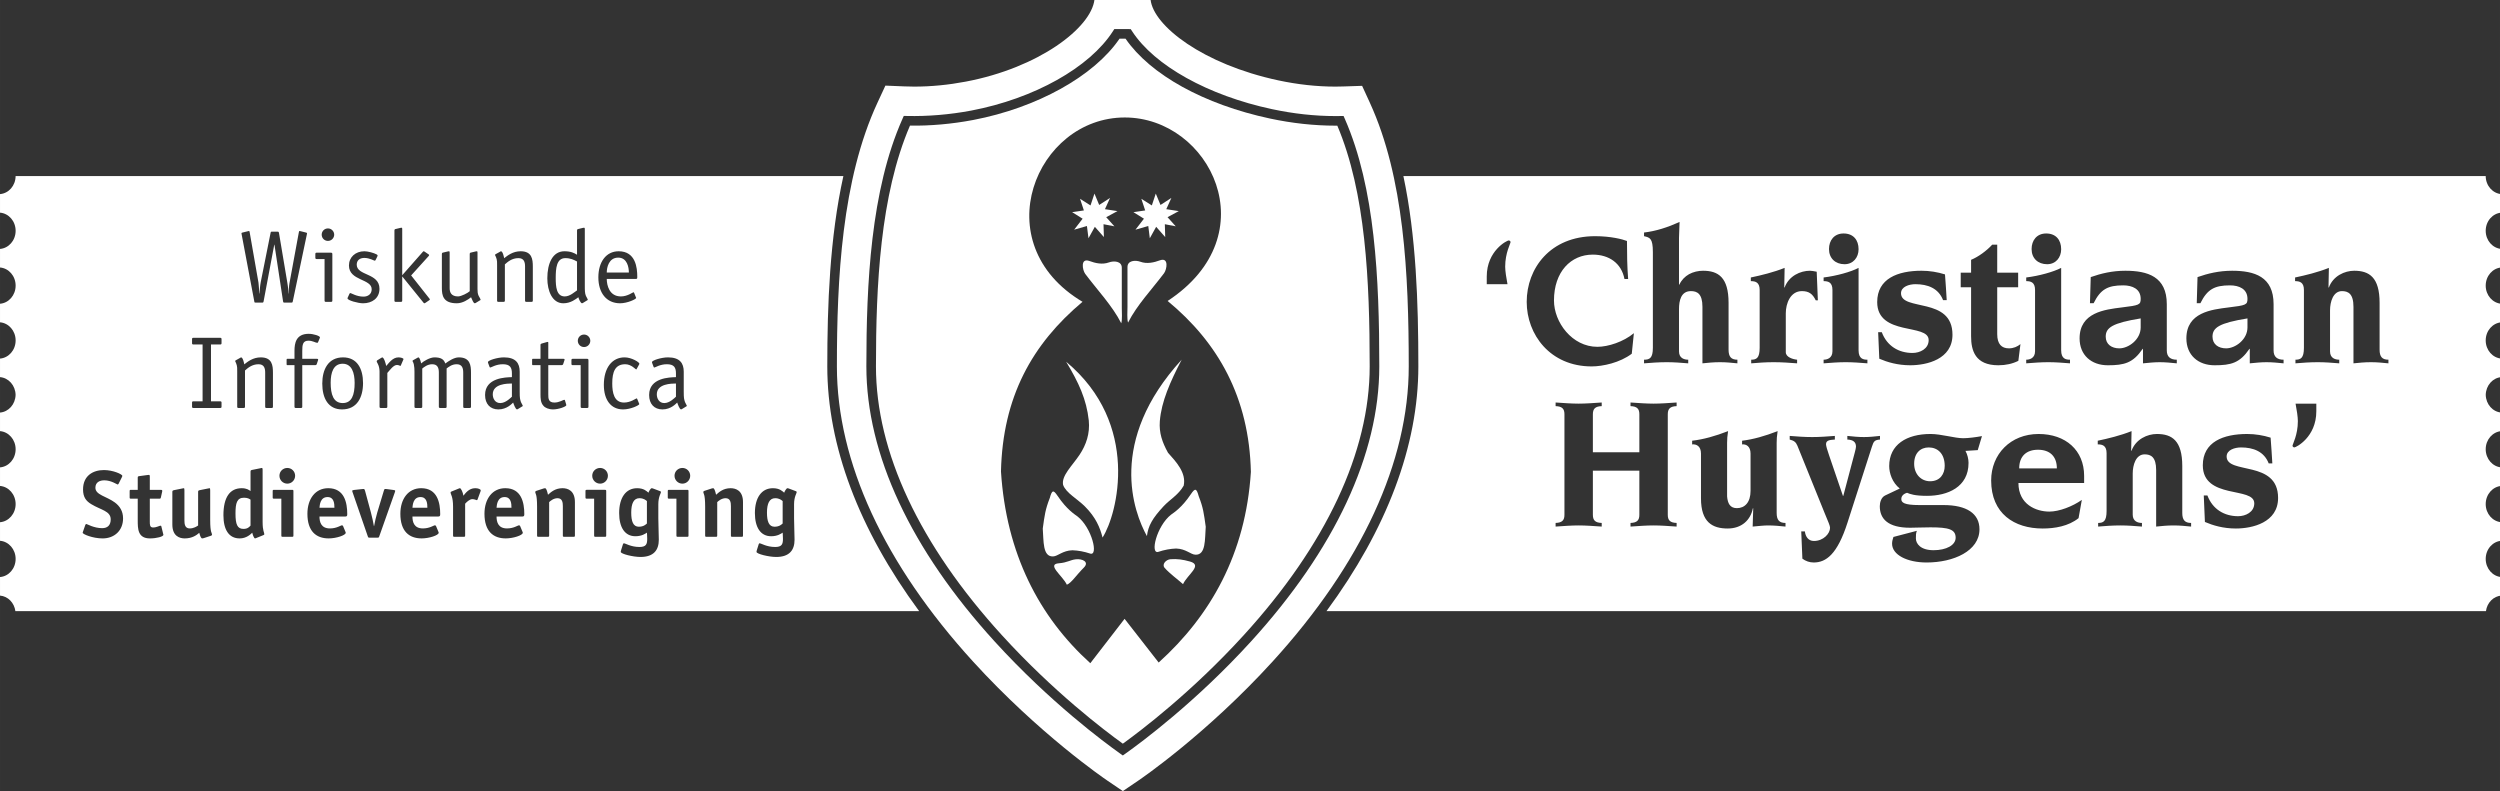 <?xml version="1.0" encoding="UTF-8" standalone="no"?>
<!-- Created with Inkscape (http://www.inkscape.org/) -->

<svg
   xmlns:dc="http://purl.org/dc/elements/1.1/"
   xmlns:cc="http://creativecommons.org/ns#"
   xmlns:rdf="http://www.w3.org/1999/02/22-rdf-syntax-ns#"
   xmlns:svg="http://www.w3.org/2000/svg"
   xmlns="http://www.w3.org/2000/svg"
   xmlns:sodipodi="http://sodipodi.sourceforge.net/DTD/sodipodi-0.dtd"
   xmlns:inkscape="http://www.inkscape.org/namespaces/inkscape"
   width="347.352"
   height="109.915"
   viewBox="0 0 91.904 29.082"
   id="svg2"
   version="1.1"
   inkscape:version="0.91+devel+osxmenu r12911"
   sodipodi:docname="ch_logo_white.svg">
  <rect x="0" y="0" width="91.904" height="29.082" fill="#333333" stroke="none"/>
  <defs
     id="defs4" />
  <sodipodi:namedview
     id="base"
     pagecolor="#ffffff"
     bordercolor="#666666"
     borderopacity="1.0"
     inkscape:pageopacity="0.0"
     inkscape:pageshadow="2"
     inkscape:zoom="4.1082246"
     inkscape:cx="173.676"
     inkscape:cy="54.957531"
     inkscape:document-units="px"
     inkscape:current-layer="g4149"
     showgrid="false"
     fit-margin-top="0"
     fit-margin-left="0"
     fit-margin-right="0"
     fit-margin-bottom="0"
     units="px" />
  <g
     inkscape:label="Laag 1"
     inkscape:groupmode="layer"
     id="layer1"
     transform="translate(141.958,22.19)">
    <g
       transform="matrix(0.353,0,0,-0.353,-141.958,6.892)"
       inkscape:label="ink_ext_XXXXXX"
       id="g4149">
      <g
         transform="scale(0.1)"
         id="g4151"
         style="fill:#ffffff">
        <path
           inkscape:connector-curvature="0"
           id="path4153"
           style="fill:#ffffff;fill-opacity:1;fill-rule:nonzero;stroke:none"
           d="m 1167.66,487.207 c -9.24,18.242 -24.89,34.59 -37.5,51.426 -3.01,4.101 -5.12,16.855 4.29,13.437 6.23,-2.304 13.54,-4.004 20.35,-1.504 5.22,1.914 13.44,1.407 13.44,-5.507 l 0,-41.7 c 0,-4.238 0.61,-12.754 -0.58,-16.152" />
        <path
           inkscape:connector-curvature="0"
           id="path4155"
           style="fill:#ffffff;fill-opacity:1;fill-rule:nonzero;stroke:none"
           d="m 1160.53,588.164 -11.33,2.188 0.41,-13.418 -9.43,10.722 -6.63,-11.933 -1.62,12.754 -13.3,-3.829 8.81,11.438 -10.92,6.805 12.23,1.804 -4,12.129 10.91,-6.922 4.11,12.344 4.92,-11.836 11.33,7.324 -5.32,-11.726 13.03,-2.004 -11.72,-6.328 8.52,-9.512" />
        <path
           inkscape:connector-curvature="0"
           id="path4157"
           style="fill:#ffffff;fill-opacity:1;fill-rule:nonzero;stroke:none"
           d="m 1224.39,588.164 -11.32,2.188 0.39,-13.418 -9.42,10.722 -6.62,-11.933 -1.6,12.754 -13.34,-3.829 8.83,11.438 -10.94,6.805 12.23,1.804 -4.01,12.129 10.94,-6.922 4.1,12.344 4.92,-11.836 11.33,7.324 -5.31,-11.726 13.03,-2.004 -11.72,-6.328 8.51,-9.512" />
        <path
           inkscape:connector-curvature="0"
           id="path4159"
           style="fill:#ffffff;fill-opacity:1;fill-rule:nonzero;stroke:none"
           d="m 1212.27,539.336 c -12.66,-16.836 -28.29,-33.184 -37.5,-51.426 -1.22,3.399 -0.61,11.934 -0.61,16.133 l 0,41.699 c 0,6.934 8.22,7.422 13.44,5.528 6.81,-2.52 14.14,-0.801 20.35,1.484 9.43,3.418 7.32,-9.297 4.32,-13.418" />
        <path
           inkscape:connector-curvature="0"
           id="path4161"
           style="fill:#ffffff;fill-opacity:1;fill-rule:nonzero;stroke:none"
           d="m 1232.71,318.086 c -5.31,-9.531 -14.84,-14.746 -21.05,-21.563 -11.54,-12.441 -15.94,-20.253 -17.25,-30.976 -13.82,25.058 -41.5,98.75 36.2,183.769 -11.94,-23.066 -21.16,-43.613 -22.76,-64.082 -0.9,-12.109 2.42,-21.836 8.52,-32.871 8.43,-9.414 19.24,-20.859 16.34,-34.277" />
        <path
           inkscape:connector-curvature="0"
           id="path4163"
           style="fill:#ffffff;fill-opacity:1;fill-rule:nonzero;stroke:none"
           d="m 1148.2,264.043 c -2.61,10.332 -7.03,21.055 -18.36,32.383 -7.52,7.617 -19.74,14.023 -22.73,22.461 -1.91,9.629 9.51,19.843 17.23,31.484 6.71,10.117 10.91,21.934 9.51,35.684 -2.4,21.953 -10.43,39.297 -23.56,61.054 77.8,-64.765 53.44,-158.808 37.91,-183.066" />
        <path
           inkscape:connector-curvature="0"
           id="path4165"
           style="fill:#ffffff;fill-opacity:1;fill-rule:nonzero;stroke:none"
           d="m 1255.66,275.273 c -0.99,-12.929 0.32,-29.668 -10.82,-29.082 -4.9,0.196 -9.82,6.114 -20.04,6.426 -5.91,-0.215 -12.44,-1.406 -18.35,-3.418 -9.13,-3.203 -2.02,26.875 13.14,38.711 2.7,1.992 11.11,7.11 20.62,21.348 4.34,6.406 5.83,6.308 8.15,-2.207 4.71,-12.031 5.39,-18.047 7.3,-31.778" />
        <path
           inkscape:connector-curvature="0"
           id="path4167"
           style="fill:#ffffff;fill-opacity:1;fill-rule:nonzero;stroke:none"
           d="m 1135.16,247.402 c -5.9,1.993 -12.43,3.223 -18.34,3.399 -10.22,-0.293 -15.14,-6.211 -20.06,-6.406 -11.12,-0.606 -9.81,16.132 -10.82,29.062 1.91,13.75 2.61,19.766 7.32,31.797 2.31,8.516 3.81,8.613 8.11,2.187 9.53,-14.218 17.95,-19.336 20.66,-21.347 15.14,-11.817 22.27,-41.895 13.13,-38.692" />
        <path
           inkscape:connector-curvature="0"
           id="path4169"
           style="fill:#ffffff;fill-opacity:1;fill-rule:nonzero;stroke:none"
           d="m 1232.01,215.527 c -6.11,5.391 -14.04,11.114 -19.14,16.934 -3.22,3.613 1.41,8.73 6.19,9.023 6.74,0.489 12.64,-0.293 20.16,-2.402 13.65,-3.809 -2.5,-13.437 -7.21,-23.555" />
        <path
           inkscape:connector-curvature="0"
           id="path4171"
           style="fill:#ffffff;fill-opacity:1;fill-rule:nonzero;stroke:none"
           d="m 1128.75,232.773 c -8.12,-8.125 -12.93,-15.957 -17.73,-17.851 -4.32,9.316 -21.68,21.348 -8.15,22.344 8.34,0.605 11.76,3.515 17.46,4.121 6.82,0.801 14.34,-2.715 8.42,-8.614" />
        <path
           inkscape:connector-curvature="0"
           id="path4173"
           style="fill:#ffffff;fill-opacity:1;fill-rule:nonzero;stroke:none"
           d="m 1206.64,133.887 -35.49,45.508 -35.69,-46.211 c -53.53,48.418 -87.61,114.296 -93.04,199.707 1.8,77.5 32.29,132.539 84.92,176.66 -102.36,61.035 -48.41,191.961 44.02,191.961 88.62,0 149.96,-122 44.62,-191.082 52.71,-43.496 84.9,-100.528 86.7,-178.047 -5.41,-85.41 -42.09,-149.785 -96.04,-198.496 z m 186.04,559.109 -1.95,-0.008 c -22.14,0 -45.06,2.489 -68.13,7.41 -68.73,14.707 -124.69,45.684 -150.45,83.165 l -6.27,0.019 c -26.43,-38.906 -85.82,-71.988 -152.42,-84.687 -22.269,-4.219 -44.437,-6.153 -65.804,-5.879 -31.191,-72.371 -35.429,-167.235 -35.429,-250.75 0,-89.024 45.39,-185.84 131.253,-280 53.63,-58.848 106.83,-99.2 125.84,-112.891 19.04,13.73 72.34,54.199 125.83,112.891 85.87,94.179 131.25,190.996 131.25,280 0,89.082 -4.13,180.996 -33.72,250.73" />
        <path
           inkscape:connector-curvature="0"
           id="path4175"
           style="fill:#ffffff;fill-opacity:1;fill-rule:nonzero;stroke:none"
           d="M 1302.54,155.527 C 1245.36,92.793 1188.33,50.586 1172.21,39.141 l -2.89,-2.051 -2.89,2.051 c -16.08,11.406 -72.99,53.477 -130.34,116.386 -87.574,96.036 -133.863,195.196 -133.863,286.739 0,85.742 4.472,183.398 37.617,257.839 l 1.355,3.047 3.332,-0.078 c 21.407,-0.484 44.309,1.352 67.059,5.645 65.34,12.441 123.2,44.863 147.39,82.578 l 1.49,2.305 17.07,-0.059 1.48,-2.266 c 23.27,-35.781 79.1,-66.855 145.67,-81.093 22.38,-4.786 44.61,-7.207 66.04,-7.207 l 8.47,0.078 1.33,-3.028 c 31.52,-71.773 35.87,-166.297 35.87,-257.761 0,-91.543 -46.29,-190.684 -133.86,-286.739 z m 124.11,561.2 -8.14,17.734 -19.52,-0.645 c -2.71,-0.136 -5.48,-0.156 -8.26,-0.156 -19.37,0 -39.41,2.188 -59.61,6.524 -78.17,16.738 -129.87,56.621 -132.9,83.964 l -58.42,0.215 c -3.43,-29.668 -58.07,-71.093 -133.94,-85.488 -18.157,-3.457 -36.251,-5.215 -53.77,-5.215 -3.516,0 -7.051,0.078 -10.481,0.235 l -19.558,0.8 -8.242,-17.769 c -37.239,-80.207 -42.266,-183.879 -42.266,-274.66 0,-99.317 49.043,-205.625 141.877,-307.442 68.65,-75.312 136.56,-121.699 139.43,-123.652 L 1169.32,0 l 16.46,11.172 c 2.87,1.953 70.76,48.34 139.41,123.652 92.81,101.817 141.89,208.125 141.89,307.442 0,96.738 -4.9,196.972 -40.43,274.461" />
        <path
           inkscape:connector-curvature="0"
           id="path4177"
           style="fill:#ffffff;fill-opacity:1;fill-rule:nonzero;stroke:none"
           d="m 2304.12,473.262 c 0,-7.989 6.19,-12.188 14.2,-12.188 9.61,0 22.21,9.199 22.21,21.797 l 0,9.395 c -29.42,-4.786 -36.41,-9.59 -36.41,-19.004" />
        <path
           inkscape:connector-curvature="0"
           id="path4179"
           style="fill:#ffffff;fill-opacity:1;fill-rule:nonzero;stroke:none"
           d="m 2008.61,357.891 c -8.59,0 -15.19,-5.801 -15.19,-17.012 0,-10.996 7.4,-18.203 16.6,-18.203 10.41,0 15.21,7.597 15.21,15.996 0,12.812 -7.4,19.219 -16.62,19.219" />
        <path
           inkscape:connector-curvature="0"
           id="path4181"
           style="fill:#ffffff;fill-opacity:1;fill-rule:nonzero;stroke:none"
           d="m 2207.11,461.074 c 9.61,0 22.21,9.199 22.21,21.797 l 0,9.395 c -29.4,-4.786 -36.41,-9.59 -36.41,-19.004 0,-7.989 6.21,-12.188 14.2,-12.188" />
        <path
           inkscape:connector-curvature="0"
           id="path4183"
           style="fill:#ffffff;fill-opacity:1;fill-rule:nonzero;stroke:none"
           d="m 2122.42,355.488 c -11.99,0 -19.61,-6.601 -19.61,-19.414 l 39.22,0 c 0,12.813 -7.6,19.414 -19.61,19.414" />
        <path
           inkscape:connector-curvature="0"
           id="path4185"
           style="fill:#ffffff;fill-opacity:1;fill-rule:nonzero;stroke:none"
           d="m 2487.32,445.469 c -5.99,0.605 -11.79,1.191 -18.2,1.191 -6.6,0 -12.4,-0.586 -18.2,-1.191 l 0,58.808 c 0,13.809 -5.59,16.407 -11.99,16.407 -9.2,0 -12.41,-11.211 -12.41,-20 l 0,-42.813 c 0,-7.012 5.39,-8.613 9.59,-8.613 l 0,-3.789 c -7.4,0.605 -14.78,1.191 -22.18,1.191 -8.62,0 -16.02,-0.586 -23.42,-1.191 l 0,3.789 c 5.41,0 8.81,1.601 8.81,12.402 l 0,60.215 c 0,8.008 -4.4,9.199 -9.2,9.199 l 0,3.809 c 10.6,2.207 23.81,5.41 35.19,10 l -0.39,-20.41 0.39,0 c 4.42,12.011 16.41,17.422 26.41,17.422 15.6,0 26.41,-6.817 26.41,-33.418 l 0,-48.809 c 0,-7.207 2.59,-10.41 9.19,-10.41 l 0,-3.789 z m -75.09,-49.981 c 0,-26.797 -21.02,-37.597 -23.01,-37.597 -0.61,0 -1.8,0.996 -1.8,1.601 0,1.797 5.59,11.192 5.59,25.801 0,4.395 -1.19,11.992 -2.4,18.203 l 21.62,0 0,-8.008 z m -34.1,49.981 c -6,0.605 -12,1.191 -17.8,1.191 -5.41,0 -11.4,-0.586 -17.4,-1.191 l 0,15.195 -0.41,-0.195 c -10,-14.61 -19,-17.012 -36.21,-17.012 -17.19,0 -29.4,10.606 -29.4,28.008 0,27.012 26.22,30.019 43.81,32.207 18.4,2.207 19.81,2.812 19.81,9.004 0,10.215 -8.62,14.004 -18.21,14.004 -16.01,0 -23.61,-4.004 -30.82,-18.594 l -3.79,0 0.81,27.207 c 10.8,3.789 22.4,6.602 35.99,6.602 23.22,0 43.22,-6.016 43.22,-34.825 l 0,-48.203 c 0,-6.797 4.01,-9.609 10.4,-9.609 l 0,-3.789 z m -49.71,-172.012 c -13.01,0 -23.81,3.203 -32.21,6.816 -0.39,9.2 -0.8,18.399 -1.19,27.598 l 3.79,0 c 5.41,-14.394 17.62,-21.601 32.01,-21.601 7.6,0 16.8,4.199 16.8,13.398 0,9.004 -13.4,9.805 -26.8,13.008 -13.4,3.203 -26.8,8.789 -26.8,26.601 0,24.414 21.39,32.618 46.19,32.618 8.42,0 16.82,-1.407 24.42,-3.809 0.8,-9.199 1.19,-18.008 1.8,-26.816 l -3.79,0 c -4.81,12.402 -16.02,16.621 -28.81,16.621 -6.6,0 -15,-2.618 -15,-9.414 0,-9.59 13.4,-10.391 26.8,-13.809 13.39,-3.398 26.79,-9.395 26.79,-29.395 0,-25.605 -26.79,-31.816 -44,-31.816 z m -46.58,2.012 c -6,0.605 -11.8,1.191 -18.21,1.191 -6.6,0 -12.4,-0.586 -18.2,-1.191 l 0,58.808 c 0,13.809 -5.61,16.407 -12.01,16.407 -9.2,0 -12.4,-11.211 -12.4,-20 l 0,-42.813 c 0,-7.012 5.41,-8.613 9.61,-8.613 l 0,-3.789 c -7.41,0.605 -14.81,1.191 -22.21,1.191 -8.6,0 -16,-0.586 -23.4,-1.191 l 0,3.789 c 5.39,0 8.79,1.601 8.79,12.402 l 0,60.215 c 0,8.008 -4.4,9.199 -9.2,9.199 l 0,3.809 c 10.6,2.207 23.81,5.41 35.21,10 l -0.41,-20.41 0.41,0 c 4.4,12.011 16.41,17.422 26.41,17.422 15.61,0 26.41,-6.817 26.41,-33.418 l 0,-48.809 c 0,-7.207 2.59,-10.41 9.2,-10.41 l 0,-3.789 z M 2165.7,471.465 c 0,27.012 26.21,30.019 43.81,32.207 18.42,2.207 19.81,2.812 19.81,9.004 0,10.215 -8.6,14.004 -18.21,14.004 -15.99,0 -23.59,-4.004 -30.8,-18.594 l -3.81,0 0.8,27.207 c 10.81,3.789 22.41,6.602 36.02,6.602 23.2,0 43.2,-6.016 43.2,-34.825 l 0,-48.203 c 0,-6.797 4.01,-9.609 10.41,-9.609 l 0,-3.789 c -5.99,0.605 -12.01,1.191 -17.81,1.191 -5.39,0 -11.41,-0.586 -17.4,-1.191 l 0,15.195 -0.39,-0.195 c -10,-14.61 -19.01,-17.012 -36.21,-17.012 -17.21,0 -29.42,10.606 -29.42,28.008 z m 4.73,-150.586 -68.42,0 c 0,-22.402 18.42,-29.805 32.21,-29.805 10.21,0 24.22,5.391 33.81,12.188 l -3.4,-19.004 c -10.39,-8.399 -24.81,-10.801 -37.4,-10.801 -29.61,0 -53.62,15.606 -53.62,50.02 0,27.402 20.2,48.418 49.42,48.418 28.2,0 47.4,-17.012 47.4,-43.614 l 0,-7.402 z m -120.39,20.801 c 0,-25 -21.62,-34.2 -43.22,-34.2 -12.8,0 -17.6,1.797 -20.8,3.184 -4.81,-1.387 -6,-4.394 -6,-6.387 0,-3.808 2.79,-6.406 19,-6.406 l 25,0 c 24.01,0 37.41,-8.808 37.41,-25.215 0,-22.597 -27,-34.59 -55,-34.59 -20.41,0 -36.02,7.989 -36.02,19.59 0,2.403 0.61,4.61 1.41,7.012 l 24.39,6.387 c -1,-2.383 -1,-4.785 -1,-7.989 0,-5.214 4.61,-12.207 18.4,-12.207 13.21,0 23.01,5.196 23.01,13.008 0,8.789 -7.4,10.801 -26.19,10.801 -9,0 -15.02,-0.41 -21.21,-0.41 -23.01,0 -31.6,9.199 -31.6,22.402 0,3.809 1.38,9.219 5.58,11.211 l 15.22,7.207 c -7.81,6.192 -11,15.996 -11,23.399 0,22.402 18.21,33.418 43.01,33.418 11.19,0 25.2,-4.415 34,-4.415 5.2,0 13.01,0.997 19.59,2.208 l -4.39,-14.61 -12.79,-0.801 c 1.99,-3.593 3.2,-8.398 3.2,-12.597 z m -100.61,17.011 -25.41,-79.023 c -10.6,-33.203 -22.4,-41.602 -35.21,-41.602 -4.2,0 -8.4,1.387 -11.8,3.985 l -1.19,28.418 3.79,0 c 0.6,-5.215 3.4,-10 9.41,-10 9.79,0 16.8,7.597 16.8,13.789 0,2.012 -1.8,6.015 -5.61,15.215 l -28.39,70.215 c -1.61,3.789 -3.4,5.195 -8.01,6.406 l 0,3.789 c 7.6,-0.606 15.41,-1.192 23.4,-1.192 7.81,0 15.82,0.586 23.61,1.192 l 0,-3.789 c -3.4,-0.41 -9.2,0 -9.2,-4.805 0,-1.601 1.19,-6.016 3.2,-11.601 l 14.4,-42.208 0.41,0 9.2,34.805 c 1.99,7.793 4,14.199 4,16.406 0,5 -3.2,7.188 -9,7.403 l 0,3.789 c 5.8,-0.606 11.4,-1.192 17.21,-1.192 5.58,0 11.38,0.586 16.79,1.192 l 0,-3.789 c -5.6,-0.41 -6.6,-1.817 -8.4,-7.403 z m -90,-83.222 c -5.99,0.605 -11.79,1.191 -18.2,1.191 -4.2,0 -9.39,-0.586 -16,-1.191 l 0.59,19.004 -0.39,0 c -2.4,-12.403 -11.82,-21.016 -26.21,-21.016 -15.8,0 -27.81,6.406 -27.81,31.406 l 0,46.621 c 0,7.598 -4.59,10 -9.2,9.59 l 0,3.809 c 12.01,1.406 24,4.805 37.42,10 -0.8,-5 -1.02,-8.594 -1.02,-12.207 l 0,-55.801 c 0.61,-7.207 3.01,-12.207 10.22,-12.207 8.2,0 14.2,5.996 14.2,18.008 l 0,38.808 c 0,7.598 -4.61,10 -8.81,9.59 l 0,3.809 c 11.6,1.406 23.61,4.805 37.01,10 -0.8,-5 -1,-8.594 -1,-12.207 l 0,-73.008 c 0,-7.207 2.6,-10.41 9.2,-10.41 l 0,-3.789 z m -101.3,173.789 0,-3.789 c -7.41,0.605 -14.81,1.191 -22.21,1.191 -8.6,0 -16,-0.586 -23.81,-1.191 l 0,3.789 c 5.8,0 9.2,1.601 9.2,12.402 l 0,99.629 c 0,14.609 -3.2,15.195 -9.2,16.602 l 0,3.808 c 12.21,1.387 24.61,5.391 37.01,10.996 0,-5.195 -0.6,-10.8 -0.6,-16.601 l 0,-48.614 0.41,0 c 2.18,4.805 5.8,8.399 10,10.801 4.39,2.403 9.61,3.614 14.61,3.614 15.8,0 26.6,-6.817 26.6,-33.418 l 0,-48.809 c 0,-7.207 2.59,-10.41 9.2,-10.41 l 0,-3.789 c -6,0.605 -11.8,1.191 -18.21,1.191 -6.6,0 -12.4,-0.586 -18.2,-1.191 l 0,58.808 c 0,13.809 -5.61,16.407 -12.01,16.407 -10.39,0 -12.4,-10 -12.4,-18.809 l 0,-44.004 c 0,-7.012 5.41,-8.613 9.61,-8.613 z m -12.09,-48.36 c -6.8,-0.214 -9.2,-2.812 -9.2,-8.418 l 0,-104.804 c 0,-5.606 2.4,-8.203 9.2,-8.418 l 0,-3.789 c -8.79,0.605 -16.61,1.191 -24.01,1.191 -7.4,0 -15.19,-0.586 -24,-1.191 l 0,3.789 c 6.81,0.215 9.2,2.812 9.2,8.418 l 0,45.996 -48.4,0 0,-45.996 c 0,-5.606 2.4,-8.203 9.2,-8.418 l 0,-3.789 c -8.81,0.605 -16.6,1.191 -24.01,1.191 -7.4,0 -15.19,-0.586 -24,-1.191 l 0,3.789 c 6.8,0.215 9.2,2.812 9.2,8.418 l 0,104.804 c 0,5.606 -2.4,8.204 -9.2,8.418 l 0,3.79 c 8.81,-0.586 16.6,-1.192 24,-1.192 7.41,0 15.2,0.606 24.01,1.192 l 0,-3.79 c -6.8,-0.214 -9.2,-2.812 -9.2,-8.418 l 0,-39.589 48.4,0 0,39.589 c 0,5.606 -2.39,8.204 -9.2,8.418 l 0,3.79 c 8.81,-0.586 16.6,-1.192 24,-1.192 7.4,0 15.22,0.606 24.01,1.192 l 0,-3.79 z m -156.12,108.575 c 0,34.804 24.4,68.418 71.21,68.418 16.41,0 28.62,-3.203 33.21,-5 0,-13.594 0.19,-26.602 1.21,-39.61 l -3.81,0 c -3.2,16.602 -16.21,25.41 -33.01,25.41 -22.81,0 -40.41,-17.812 -40.41,-47.812 0,-22.598 18.81,-48.203 45.22,-48.203 11.19,0 27.2,5.195 38,14.199 l -2.2,-21.406 c -12.41,-9.395 -30.2,-13.203 -41.8,-13.203 -43.22,0 -67.62,33.203 -67.62,67.207 z m -20.01,18.418 -21.6,0 0,7.988 c 0,26.816 21.02,37.617 23.01,37.617 0.6,0 1.8,-0.996 1.8,-1.601 0,-1.797 -5.61,-11.211 -5.61,-25.801 0,-4.414 1.21,-12.012 2.4,-18.203 z m 253.41,6.992 c 10.61,2.207 23.81,5.41 35.2,10 l -0.39,-20.41 0.39,0 c 4.41,12.011 16.4,17.422 26.4,17.422 1.21,0 4.2,-0.411 7.01,-1.016 l 1.2,-29.805 -2.19,0 c -3.21,6.602 -7.01,9.61 -14.42,9.61 -11.99,0 -16.79,-12.813 -16.79,-23.204 l 0,-40.41 c 0,-5.195 7.4,-7.402 11.79,-7.812 l 0,-3.789 c -8,0.605 -15.99,1.191 -24.39,1.191 -8.61,0 -16.02,-0.586 -23.42,-1.191 l 0,3.789 c 5.41,0 8.81,1.601 8.81,12.402 l 0,60.215 c 0,8.008 -4.39,9.199 -9.2,9.199 l 0,3.809 z m 75.8,-85.625 c 3.4,0 9.2,1.406 9.2,8.808 l 0,63.809 c 0,8.008 -4.39,9.199 -9.2,9.199 l 0,3.809 c 13.2,1.601 28.4,5.801 36.41,10 l 0,-85.82 c 0,-9.004 5,-9.805 9.2,-9.805 l 0,-3.789 c -7.6,0.605 -15.2,1.191 -22.6,1.191 -7.62,0 -15.02,-0.586 -23.01,-1.191 l 0,3.789 z m 20.8,131.445 c 10.2,0 15.61,-6.816 15.61,-16.406 0,-8.613 -5.61,-15.606 -14.61,-15.606 -9.59,0 -16.19,6.192 -16.19,15.801 0,9.004 5.39,16.211 15.19,16.211 z m 81.19,-38.808 c 8.42,0 16.82,-1.407 24.42,-3.809 0.8,-9.199 1.19,-18.008 1.79,-26.816 l -3.78,0 c -4.81,12.402 -16.02,16.621 -28.81,16.621 -6.6,0 -15,-2.618 -15,-9.414 0,-9.59 13.4,-10.391 26.79,-13.809 13.4,-3.398 26.8,-9.395 26.8,-29.395 0,-25.605 -26.8,-31.816 -44,-31.816 -13.01,0 -23.81,3.203 -32.21,6.816 -0.39,9.2 -0.8,18.399 -1.19,27.598 l 3.79,0 c 5.41,-14.394 17.61,-21.601 32.01,-21.601 7.6,0 16.8,4.199 16.8,13.398 0,9.004 -13.4,9.805 -26.8,13.008 -13.4,3.203 -26.8,8.789 -26.8,26.601 0,24.414 21.39,32.618 46.19,32.618 z m 40.8,-2.012 10.8,0 0,13.398 c 7.41,3.008 16.22,9.414 22.02,15.801 l 5.19,0 0,-29.199 21.8,0 0,-15.195 -21.8,0 0,-48.809 c 0,-10.41 4.59,-14.805 12.21,-14.805 4.78,0 8.79,1.797 11.99,4.395 l -2.19,-17.403 c -6.01,-3.007 -13,-4.609 -20.82,-4.609 -24.2,0 -28.4,15.41 -28.4,30.215 l 0,51.016 -10.8,0 0,15.195 z m 68.21,-90.625 c 3.4,0 9.2,1.406 9.2,8.808 l 0,63.809 c 0,8.008 -4.4,9.199 -9.2,9.199 l 0,3.809 c 13.2,1.601 28.4,5.801 36.4,10 l 0,-85.82 c 0,-9.004 5,-9.805 9.2,-9.805 l 0,-3.789 c -7.59,0.605 -15.19,1.191 -22.59,1.191 -7.62,0 -15.02,-0.586 -23.01,-1.191 l 0,3.789 z m 20.8,131.445 c 10.19,0 15.6,-6.816 15.6,-16.406 0,-8.613 -5.6,-15.606 -14.61,-15.606 -9.59,0 -16.19,6.192 -16.19,15.801 0,9.004 5.39,16.211 15.2,16.211 z m 474.22,21.719 0,19.258 c -9.16,0.605 -16.45,8.742 -16.51,18.808 l -1127.13,0 c 13.22,-62.207 15.58,-131.054 15.58,-198.222 0,-82.559 -32.87,-169.61 -95.69,-254.883 l 1207.5,0 c 1.15,8.847 7.89,15.683 16.25,16.23 l 0,19.258 c -9.2,0.606 -16.51,8.809 -16.51,18.926 0,10.117 7.31,18.32 16.51,18.906 l 0,19.277 c -9.2,0.606 -16.51,8.79 -16.51,18.907 0,10.117 7.31,18.32 16.51,18.926 l 0,19.257 c -9.2,0.606 -16.51,8.809 -16.51,18.926 0,10.117 7.31,18.301 16.51,18.906 l 0,19.278 c -9.07,0.586 -16.25,8.554 -16.47,18.476 0.22,9.922 7.4,17.891 16.47,18.477 l 0,19.258 c -9.2,0.605 -16.51,8.808 -16.51,18.925 0,10.118 7.31,18.301 16.51,18.907 l 0,19.257 c -9.2,0.606 -16.51,8.809 -16.51,18.926 0,10.117 7.31,18.321 16.51,18.926 l 0,19.258 c -9.2,0.605 -16.51,8.789 -16.51,18.906 0,10.137 7.31,18.32 16.51,18.926" />
        <path
           inkscape:connector-curvature="0"
           id="path4187"
           style="fill:#ffffff;fill-opacity:1;fill-rule:nonzero;stroke:none"
           d="m 643.816,555.566 c -9.812,0 -11.941,-10.234 -11.941,-15.566 l 23.035,0 c 0,5.547 -1.805,15.566 -11.094,15.566" />
        <path
           inkscape:connector-curvature="0"
           id="path4189"
           style="fill:#ffffff;fill-opacity:1;fill-rule:nonzero;stroke:none"
           d="m 513.164,413.164 c 0,-4.258 2.344,-9.062 7.781,-9.062 5.547,0 10.45,5.117 12.16,6.621 l 0,13.75 c -4.687,-0.098 -19.941,-0.098 -19.941,-11.309" />
        <path
           inkscape:connector-curvature="0"
           id="path4191"
           style="fill:#ffffff;fill-opacity:1;fill-rule:nonzero;stroke:none"
           d="m 356.934,404.102 c 9.492,0 12.382,8.632 12.382,20.898 0,10.469 -2.89,20.059 -12.48,20.059 -9.609,0 -12.481,-9.18 -12.481,-19.727 0,-12.168 2.774,-21.23 12.579,-21.23" />
        <path
           inkscape:connector-curvature="0"
           id="path4193"
           style="fill:#ffffff;fill-opacity:1;fill-rule:nonzero;stroke:none"
           d="m 588.105,515.156 c 5.547,0 10.235,4.688 12.801,6.289 l 0,30.078 c -3.406,1.817 -6.824,3.516 -12.156,3.516 -9.18,0 -10.027,-10.449 -10.027,-20.801 0,-8.945 0.75,-19.082 9.382,-19.082" />
        <path
           inkscape:connector-curvature="0"
           id="path4195"
           style="fill:#ffffff;fill-opacity:1;fill-rule:nonzero;stroke:none"
           d="m 525.52,306.211 c -7.727,0 -8.125,-8.32 -8.418,-11.094 l 15.543,0 c 0,4.063 -0.301,11.094 -7.125,11.094" />
        <path
           inkscape:connector-curvature="0"
           id="path4197"
           style="fill:#ffffff;fill-opacity:1;fill-rule:nonzero;stroke:none"
           d="m 798.723,289.98 c 0,-9.023 1.98,-14.667 7.918,-14.667 5.047,0 7.429,2.48 8.418,3.378 l 0,23.36 c -1.289,0.996 -3.371,2.969 -7.825,2.969 -5.933,0 -8.511,-5.547 -8.511,-15.04" />
        <path
           inkscape:connector-curvature="0"
           id="path4199"
           style="fill:#ffffff;fill-opacity:1;fill-rule:nonzero;stroke:none"
           d="m 437.93,306.211 c -7.727,0 -8.125,-8.32 -8.418,-11.094 l 15.547,0 c 0,4.063 -0.301,11.094 -7.129,11.094" />
        <path
           inkscape:connector-curvature="0"
           id="path4201"
           style="fill:#ffffff;fill-opacity:1;fill-rule:nonzero;stroke:none"
           d="m 684.004,413.164 c 0,-4.258 2.344,-9.062 7.793,-9.062 5.547,0 10.449,5.117 12.148,6.621 l 0,13.75 c -4.687,-0.098 -19.941,-0.098 -19.941,-11.309" />
        <path
           inkscape:connector-curvature="0"
           id="path4203"
           style="fill:#ffffff;fill-opacity:1;fill-rule:nonzero;stroke:none"
           d="m 657.363,289.98 c 0,-9.023 1.985,-14.667 7.918,-14.667 5.063,0 7.434,2.48 8.418,3.378 l 0,23.36 c -1.289,0.996 -3.355,2.969 -7.82,2.969 -5.938,0 -8.516,-5.547 -8.516,-15.04" />
        <path
           inkscape:connector-curvature="0"
           id="path4205"
           style="fill:#ffffff;fill-opacity:1;fill-rule:nonzero;stroke:none"
           d="m 341.121,306.211 c -7.723,0 -8.125,-8.32 -8.418,-11.094 l 15.551,0 c 0,4.063 -0.305,11.094 -7.133,11.094" />
        <path
           inkscape:connector-curvature="0"
           id="path4207"
           style="fill:#ffffff;fill-opacity:1;fill-rule:nonzero;stroke:none"
           d="m 245.242,288.984 c 0,-11.191 1.875,-15.937 8.321,-15.937 4.457,0 6.132,2.168 7.328,3.457 l 0,27.031 c -0.891,0.508 -2.578,1.992 -6.743,1.992 -7.418,0 -8.906,-5.547 -8.906,-16.543" />
        <path
           inkscape:connector-curvature="0"
           id="path4209"
           style="fill:#ffffff;fill-opacity:1;fill-rule:nonzero;stroke:none"
           d="m 827.441,261.758 c 0,-10.801 -5.351,-17.93 -19.113,-17.93 -7.723,0 -20.496,3.164 -20.496,5.254 0,0.684 0.098,1.074 0.391,1.973 l 1.882,6.035 c 0.2,0.703 0.598,0.996 1.086,0.996 1.192,0 7.239,-3.867 16.043,-3.867 6.938,0 8.125,2.871 8.125,8.418 0,3.476 -0.3,5.84 -0.3,6.543 -1.485,-0.996 -5.246,-3.77 -11.985,-3.77 -11.082,0 -16.929,9.317 -16.929,24.16 0,15.957 6.929,25.86 18.718,25.86 7.032,0 9.903,-3.086 11.785,-4.668 0.293,0.898 2.075,4.668 3.457,4.668 0.305,0 0.696,-0.098 1,-0.196 l 7.723,-2.89 c 0.391,-0.196 0.891,-0.489 0.891,-0.879 0,-1.289 -2.778,-4.863 -2.778,-12.676 l 0,-14.766 c 0,-6.523 0.5,-16.718 0.5,-22.265 z m -53.691,4.453 c 0,-1.094 -0.203,-1.387 -1.387,-1.387 l -9.804,0 c -1.192,0 -1.387,0.293 -1.387,1.387 l 0,30.488 c 0,3.77 -0.496,8.321 -5.547,8.321 -4.16,0 -7.434,-2.872 -8.711,-4.063 l 0,-34.746 c 0,-1.094 -0.203,-1.387 -1.387,-1.387 l -9.804,0 c -1.192,0 -1.387,0.293 -1.387,1.387 l 0,29.902 c 0,13.965 -1.887,13.164 -1.887,15.45 0,0.488 0.403,0.898 1.098,1.093 l 7.516,2.461 c 0.597,0.215 1.093,0.313 1.488,0.313 1.289,0 2.078,-2.188 3.172,-6.836 2.871,2.578 7.324,6.836 15.144,6.836 5.449,0 12.883,-2.481 12.883,-14.473 l 0,-34.746 z m -63.086,53.965 c -4.559,0 -8.223,3.672 -8.223,8.222 0,4.551 3.664,8.125 8.223,8.125 4.453,0 8.113,-3.574 8.113,-8.125 0,-4.55 -3.66,-8.222 -8.113,-8.222 z m 6.34,-53.965 c 0,-1.094 -0.195,-1.387 -1.391,-1.387 l -9.8,0 c -1.196,0 -1.387,0.293 -1.387,1.387 l 0,38.32 -7.629,0 c -1.184,0 -1.387,0.293 -1.387,1.387 l 0,6.426 c 0,1.094 0.203,1.386 1.387,1.386 l 18.816,0 c 1.196,0 1.391,-0.292 1.391,-1.386 l 0,-46.133 z M 676.008,412.52 c 0,18.027 21.336,18.359 27.937,18.574 l 0,3.828 c 0,6.191 -1.914,9.609 -9.492,9.609 -7.148,0 -12.051,-3.418 -13.008,-3.418 -0.324,0 -0.644,0.215 -0.742,0.528 l -1.387,3.73 c -0.214,0.547 -0.332,0.859 -0.332,1.387 0,1.816 9.825,4.922 16.641,4.922 12.266,0 16.426,-5.977 16.426,-14.942 l 0,-20.898 c 0,-6.719 0.332,-7.676 1.289,-10.664 0.422,-1.289 1.914,-3.321 1.914,-3.946 0,-0.429 -0.527,-0.644 -0.957,-0.859 l -4.16,-2.558 c -0.43,-0.215 -0.645,-0.333 -0.86,-0.333 -1.601,0 -3.515,5.665 -4.043,7.149 -1.289,-1.172 -6.504,-7.149 -15.363,-7.149 -8.426,0 -13.863,5.547 -13.863,15.04 z m 10.078,-150.762 c 0,-10.801 -5.356,-17.93 -19.113,-17.93 -7.727,0 -20.496,3.164 -20.496,5.254 0,0.684 0.093,1.074 0.386,1.973 l 1.887,6.035 c 0.195,0.703 0.598,0.996 1.086,0.996 1.187,0 7.234,-3.867 16.043,-3.867 6.934,0 8.125,2.871 8.125,8.418 0,3.476 -0.305,5.84 -0.305,6.543 -1.48,-0.996 -5.242,-3.77 -11.98,-3.77 -11.082,0 -16.934,9.317 -16.934,24.16 0,15.957 6.934,25.86 18.723,25.86 7.027,0 9.898,-3.086 11.785,-4.668 0.293,0.898 2.07,4.668 3.457,4.668 0.305,0 0.691,-0.098 0.996,-0.196 l 7.727,-2.89 c 0.386,-0.196 0.886,-0.489 0.886,-0.879 0,-1.289 -2.773,-4.863 -2.773,-12.676 l 0,-14.766 c 0,-6.523 0.5,-16.718 0.5,-22.265 z m -57.238,161.23 c 0,17.813 8.535,28.692 21.648,28.692 7.141,0 15.363,-5.02 15.363,-6.621 0,-0.313 -0.214,-0.528 -0.324,-0.86 l -2.449,-4.472 c -0.215,-0.313 -0.32,-0.645 -0.645,-0.645 -0.429,0 -5.007,5.449 -11.308,5.449 -10.449,0 -13.535,-7.793 -13.535,-19.961 0,-9.687 1.914,-19.941 12.265,-19.941 6.922,0 12.473,4.375 13.106,4.375 0.332,0 0.429,-0.313 0.644,-0.645 l 1.817,-4.472 c 0.105,-0.313 0.312,-0.528 0.312,-0.86 0,-1.172 -8.957,-5.547 -16.847,-5.547 -12.684,0 -20.047,9.922 -20.047,25.508 z m -3.875,-102.812 c -4.563,0 -8.227,3.672 -8.227,8.222 0,4.551 3.664,8.125 8.227,8.125 4.453,0 8.113,-3.574 8.113,-8.125 0,-4.55 -3.66,-8.222 -8.113,-8.222 z m 6.336,-53.965 c 0,-1.094 -0.196,-1.387 -1.387,-1.387 l -9.805,0 c -1.191,0 -1.387,0.293 -1.387,1.387 l 0,38.32 -7.625,0 c -1.183,0 -1.386,0.293 -1.386,1.387 l 0,6.426 c 0,1.094 0.203,1.386 1.386,1.386 l 18.817,0 c 1.191,0 1.387,-0.292 1.387,-1.386 l 0,-46.133 z m -26.602,134.043 0,43.32 -8.32,0 c -0.86,0 -1.289,0.41 -1.289,1.27 l 0,4.062 c 0,0.84 0.429,1.27 1.289,1.27 l 15.039,0 c 1.172,0 1.387,-0.645 1.387,-1.602 l 0,-48.32 c 0,-0.84 -0.43,-1.27 -1.29,-1.27 l -5.546,0 c -0.84,0 -1.27,0.43 -1.27,1.27 z m -5.984,-134.043 c 0,-1.094 -0.207,-1.387 -1.387,-1.387 l -9.809,0 c -1.187,0 -1.382,0.293 -1.382,1.387 l 0,30.488 c 0,3.77 -0.5,8.321 -5.547,8.321 -4.16,0 -7.434,-2.872 -8.711,-4.063 l 0,-34.746 c 0,-1.094 -0.207,-1.387 -1.391,-1.387 l -9.805,0 c -1.187,0 -1.382,0.293 -1.382,1.387 l 0,29.902 c 0,13.965 -1.887,13.164 -1.887,15.45 0,0.488 0.398,0.898 1.094,1.093 l 7.519,2.461 c 0.598,0.215 1.094,0.313 1.485,0.313 1.289,0 2.082,-2.188 3.171,-6.836 2.872,2.578 7.329,6.836 15.149,6.836 5.449,0 12.883,-2.481 12.883,-14.473 l 0,-34.746 z m -44.59,178.633 0,4.062 c 0,0.742 0,1.27 0.75,1.27 l 8,0 0,14.609 c 0,0.645 0.418,1.074 1.172,1.289 l 5.652,1.602 c 0.313,0 0.527,0.097 0.742,0.097 0.535,0 0.535,-0.527 0.535,-1.171 l 0,-16.426 15.793,0 c 0.633,0 1.172,-0.098 1.172,-0.742 0,-0.215 -0.117,-0.43 -0.117,-0.743 l -1.387,-4.16 c -0.215,-0.547 -0.742,-0.957 -1.386,-0.957 l -14.075,0 0,-30.293 c 0,-4.277 0,-8.652 6.399,-8.652 5.019,0 9.277,2.891 10.234,2.891 0.43,0 0.75,-0.332 0.75,-0.645 l 1.176,-3.945 c 0.105,-0.43 0.215,-0.742 0.215,-1.075 0,-1.386 -8,-4.375 -13.762,-4.375 -4.59,0 -8.418,1.719 -10.019,3.75 -3.094,3.301 -3.094,8.106 -3.094,12.051 l 0,30.293 -8,0 c -0.75,0 -0.75,0.742 -0.75,1.27 z m -6.067,64.648 c -0.859,0 -1.281,0.43 -1.281,1.289 l 0,35.625 c 0,4.59 -1.18,8.633 -6.93,8.633 -6.933,0 -11.417,-4.16 -14.074,-6.504 l 0,-37.754 c 0,-0.859 -0.429,-1.289 -1.289,-1.289 l -5.547,0 c -0.847,0 -1.277,0.43 -1.277,1.289 l 0,36.797 c 0,3.516 0,4.688 -0.422,6.289 -0.859,3.203 -1.711,3.946 -1.711,4.473 0,0.215 0.11,0.43 0.539,0.762 l 4.793,2.656 c 0.207,0.117 0.539,0.43 0.852,0.43 1.926,0 3.203,-6.407 3.308,-7.247 3.52,2.774 9.067,7.247 17.168,7.247 11.848,0 12.7,-8.321 12.7,-15.997 l 0,-35.41 c 0,-0.859 -0.43,-1.289 -1.282,-1.289 l -5.547,0 z m -4.336,-223.574 -26.628,0 c 0,-5.547 1.582,-12.383 10.886,-12.383 7.129,0 11.192,3.262 12.578,3.262 0.497,0 0.887,-0.391 1.082,-0.781 l 2.485,-5.957 c 0.191,-0.293 0.293,-0.684 0.293,-1.075 0,-2.578 -9.906,-5.839 -17.727,-5.839 -13.066,0 -22.179,7.421 -22.179,25.644 0,15.742 8.418,26.641 21.691,26.641 16.824,0 19.805,-15.059 19.805,-27.051 0,-1.875 -0.403,-2.461 -2.286,-2.461 z m -43.3,26.23 -3.067,-8.32 c -0.097,-0.293 -0.39,-0.879 -0.793,-0.879 -0.593,0 -2.371,1.094 -4.656,1.094 -3.066,0 -6.23,-3.379 -7.519,-4.766 l 0,-33.066 c 0,-1.094 -0.207,-1.387 -1.387,-1.387 l -9.805,0 c -1.191,0 -1.387,0.293 -1.387,1.387 l 0,29.902 c 0,10.899 -2.578,12.676 -2.578,14.961 0,0.391 0.403,0.684 0.891,0.879 l 7.527,3.067 c 0.403,0.097 0.891,0.41 1.289,0.41 1.192,0 3.164,-4.453 3.66,-7.832 1.887,2.285 5.547,7.832 12.29,7.832 2.871,0 5.742,-0.996 5.742,-2.285 0,-0.391 -0.102,-0.801 -0.207,-0.997 z m -35.313,88.106 c 0,-0.84 -0.429,-1.27 -1.277,-1.27 l -5.547,0 c -0.852,0 -1.281,0.43 -1.281,1.27 l 0,35.625 c 0,4.59 -1.172,8.652 -6.934,8.652 -4.797,0 -8.535,-2.988 -10.344,-4.492 l 0,-39.785 c 0,-0.84 -0.425,-1.27 -1.277,-1.27 l -5.547,0 c -0.859,0 -1.277,0.43 -1.277,1.27 l 0,36.601 c 0,2.442 -0.11,5 -0.649,7.461 -0.535,2.442 -1.375,3.086 -1.375,3.614 0,0.215 0.098,0.429 0.528,0.761 l 4.59,2.559 c 0.214,0.098 0.632,0.43 0.957,0.43 1.601,0 2.773,-5.547 2.871,-6.309 2.773,2.559 9.394,6.309 13.867,6.309 6.933,0 9.922,-2.149 11.308,-6.407 3.204,2.344 8.965,6.407 14.083,6.407 11.835,0 12.695,-8.321 12.695,-16.016 l 0,-35.41 c 0,-0.84 -0.43,-1.27 -1.289,-1.27 l -5.547,0 c -0.84,0 -1.27,0.43 -1.27,1.27 l 0,35.625 c 0,4.59 -1.172,8.652 -6.836,8.652 -5.117,0 -8.32,-2.89 -10.449,-4.375 l 0,-39.902 z m -8.972,-114.336 -26.633,0 c 0,-5.547 1.582,-12.383 10.886,-12.383 7.129,0 11.196,3.262 12.582,3.262 0.497,0 0.887,-0.391 1.09,-0.781 l 2.473,-5.957 c 0.195,-0.293 0.293,-0.684 0.293,-1.075 0,-2.578 -9.902,-5.839 -17.727,-5.839 -13.062,0 -22.175,7.421 -22.175,25.644 0,15.742 8.418,26.641 21.687,26.641 16.828,0 19.809,-15.059 19.809,-27.051 0,-1.875 -0.403,-2.461 -2.285,-2.461 z M 413.379,443.77 c -3.731,0 -7.461,-5.547 -10.02,-8.301 l 0,-35.215 c 0,-0.84 -0.429,-1.27 -1.289,-1.27 l -5.547,0 c -0.847,0 -1.269,0.43 -1.269,1.27 l 0,36.601 c 0,1.915 -0.332,5.43 -1.816,8.106 -0.86,1.484 -1.172,2.344 -1.172,2.656 0.097,0.645 0.527,0.957 0.742,1.074 l 3.945,2.442 c 0.43,0.332 0.86,0.547 1.074,0.547 1.914,0 3.731,-6.621 4.161,-8.965 2.761,2.988 6.601,8.965 12.792,8.965 2.454,0 5.223,-0.86 5.223,-1.817 0,-0.215 -0.215,-0.547 -0.32,-0.859 l -2.344,-5.43 c -0.105,-0.215 -0.215,-0.761 -0.644,-0.761 -0.528,0 -1.485,0.957 -3.516,0.957 z m -2.305,-132.911 -16.14,-45.644 c -0.403,-1.094 -0.5,-1.289 -1.887,-1.289 l -8.125,0 c -1.387,0 -1.484,0.195 -1.875,1.289 l -15.75,45.644 c -0.102,0.215 -0.395,0.996 -0.488,1.7 0,0.781 0.691,0.879 2.175,1.074 l 8.211,0.898 c 0.305,0 1.391,0.098 1.594,0.098 0.789,0 1.082,-0.996 1.387,-1.973 l 6.035,-22.285 c 1.094,-3.965 2.578,-10.703 3.176,-14.355 l 0.191,0 c 0.598,3.554 2.18,10.488 3.371,14.355 l 6.731,22.285 c 0.3,1.074 0.593,1.973 1.383,1.973 0.207,0 1.292,-0.098 1.593,-0.098 l 6.731,-0.898 c 1.48,-0.195 2.176,-0.293 2.176,-1.074 -0.098,-0.704 -0.391,-1.485 -0.489,-1.7 z m -51.738,-24.941 -26.633,0 c 0,-5.547 1.582,-12.383 10.891,-12.383 7.129,0 11.191,3.262 12.578,3.262 0.5,0 0.891,-0.391 1.086,-0.781 l 2.476,-5.957 c 0.2,-0.293 0.293,-0.684 0.293,-1.075 0,-2.578 -9.898,-5.839 -17.722,-5.839 -13.067,0 -22.176,7.421 -22.176,25.644 0,15.742 8.418,26.641 21.687,26.641 16.829,0 19.805,-15.059 19.805,-27.051 0,-1.875 -0.398,-2.461 -2.285,-2.461 z m -44.563,114.336 c 0,-0.84 -0.418,-1.27 -1.277,-1.27 l -5.547,0 c -0.859,0 -1.277,0.43 -1.277,1.27 l 0,43.32 -7.473,0 c -0.742,0 -0.742,0.742 -0.742,1.27 l 0,4.062 c 0,0.742 0,1.27 0.742,1.27 l 7.473,0 0,8.32 c 0,8.008 1.598,17.715 14.82,17.715 4.914,0 11.731,-2.148 11.731,-3.75 0,-0.313 -0.313,-0.742 -0.528,-1.484 l -1.496,-3.516 c -0.215,-0.332 -0.418,-0.645 -0.75,-0.645 -1.804,0 -4.797,2.247 -9.277,2.247 -5.969,0 -6.399,-4.493 -6.399,-10.665 l 0,-8.222 15.364,0 c 0.644,0 1.172,-0.098 1.172,-0.742 0,-0.215 -0.11,-0.43 -0.11,-0.743 l -1.386,-4.16 c -0.211,-0.547 -0.75,-0.957 -1.383,-0.957 l -13.657,0 0,-43.32 z m -15.554,-80.078 c -4.563,0 -8.223,3.672 -8.223,8.222 0,4.551 3.66,8.125 8.223,8.125 4.453,0 8.117,-3.574 8.117,-8.125 0,-4.55 -3.664,-8.222 -8.117,-8.222 z m 6.34,-53.965 c 0,-1.094 -0.2,-1.387 -1.387,-1.387 l -9.809,0 c -1.187,0 -1.383,0.293 -1.383,1.387 l 0,38.32 -7.628,0 c -1.18,0 -1.387,0.293 -1.387,1.387 l 0,6.426 c 0,1.094 0.207,1.386 1.387,1.386 l 18.82,0 c 1.187,0 1.387,-0.292 1.387,-1.386 l 0,-46.133 z m -22.59,132.773 -5.547,0 c -0.859,0 -1.277,0.43 -1.277,1.27 l 0,35.625 c 0,4.59 -1.184,8.652 -6.934,8.652 -6.938,0 -11.418,-4.16 -14.074,-6.504 l 0,-37.773 c 0,-0.84 -0.43,-1.27 -1.289,-1.27 l -5.547,0 c -0.852,0 -1.281,0.43 -1.281,1.27 l 0,36.797 c 0,3.535 0,4.707 -0.418,6.308 -0.86,3.184 -1.707,3.946 -1.707,4.473 0,0.215 0.105,0.43 0.535,0.742 l 4.797,2.676 c 0.203,0.098 0.535,0.43 0.847,0.43 1.922,0 3.203,-6.407 3.313,-7.266 3.511,2.774 9.058,7.266 17.168,7.266 11.843,0 12.691,-8.321 12.691,-16.016 l 0,-35.41 c 0,-0.84 -0.43,-1.27 -1.277,-1.27 z m -8.614,-132.382 -7.531,-3.067 c -0.386,-0.097 -0.886,-0.39 -1.277,-0.39 -0.899,0 -2.383,3.457 -2.871,5.937 -1.59,-1.484 -5.946,-5.937 -13.074,-5.937 -11.289,0 -16.938,9.101 -16.938,24.16 0,18.711 6.731,28.125 19.016,28.125 5.34,0 7.629,-1.895 9.211,-2.969 l 0,20.293 c 0,1.484 0.691,1.484 1.882,1.777 l 8.313,1.68 c 0.301,0 1.187,0.312 1.387,0.312 0.797,0 0.996,-0.41 0.996,-2.089 l 0,-54.063 c 0,-9.609 1.773,-10.898 1.773,-12.871 0,-0.41 -0.387,-0.703 -0.887,-0.898 z m -43.664,199.785 c 0,-0.86 -0.425,-1.27 -1.277,-1.27 l -9.707,0 0,-59.199 9.707,0 c 0.852,0 1.277,-0.43 1.277,-1.289 l 0,-4.375 c 0,-0.84 -0.425,-1.27 -1.277,-1.27 l -28.164,0 c -0.852,0 -1.27,0.43 -1.27,1.27 l 0,4.375 c 0,0.859 0.418,1.289 1.27,1.289 l 9.707,0 0,59.199 -9.707,0 c -0.852,0 -1.27,0.41 -1.27,1.27 l 0,4.375 c 0,0.859 0.418,1.289 1.27,1.289 l 28.164,0 c 0.852,0 1.277,-0.43 1.277,-1.289 l 0,-4.375 z m -11.011,-200.469 -7.532,-2.48 c -0.593,-0.196 -1.085,-0.293 -1.484,-0.293 -1.289,0 -2.078,1.875 -3.164,5.839 -2.676,-2.382 -7.324,-5.839 -15.156,-5.839 -5.449,0 -12.871,2.46 -12.871,14.453 l 0,34.062 c 0,1.387 0.691,1.485 1.875,1.778 l 8.32,1.679 c 0.305,0 1.289,0.313 1.582,0.313 0.605,0 0.801,-0.41 0.801,-2.09 l 0,-31.485 c 0,-3.769 0.488,-8.32 5.547,-8.32 4.16,0 7.422,2.168 8.711,3.067 l 0,35.058 c 0,1.387 0.695,1.485 1.882,1.778 l 8.325,1.679 c 0.293,0 1.277,0.313 1.675,0.313 0.5,0 0.696,-0.41 0.696,-2.09 l 0,-30.899 c 0,-13.964 1.883,-13.164 1.883,-15.449 0,-0.488 -0.399,-0.879 -1.09,-1.074 z m -63.489,-2.773 c -12.773,0 -12.773,10 -12.773,19.101 l 0,22.285 -7.031,0 c -1.192,0 -1.387,0.293 -1.387,1.387 l 0,6.426 c 0,1.094 0.195,1.386 1.387,1.386 l 7.031,0 0,12.481 c 0,1.289 0.195,1.582 1.582,1.797 l 8.711,1.172 c 0.305,0 0.703,0.117 1.289,0.117 0.898,0 0.996,-0.508 0.996,-1.699 l 0,-13.868 11.289,0 c 0.891,0 1.68,0 1.68,-1.074 0,-0.195 0,-0.41 -0.098,-0.801 l -1.289,-5.839 c -0.293,-1.387 -0.598,-1.485 -1.777,-1.485 l -9.805,0 0,-23.965 c 0,-3.164 0,-6.035 3.359,-6.035 3.965,0 6.446,1.875 7.833,1.875 0.39,0 0.683,-0.195 0.781,-0.586 l 1.992,-8.125 c 0.098,-0.507 0.195,-0.507 0.195,-0.8 0,-1.875 -7.226,-3.75 -13.965,-3.75 z m -49.433,0 c -10.098,0 -20.692,4.355 -20.692,5.937 0,0.293 0.301,0.977 0.496,1.582 l 2.277,6.543 c 0.195,0.586 0.692,0.977 1.082,0.977 0.605,0 7.93,-4.356 16.445,-4.356 5.547,0 8.906,2.969 8.906,9.121 0,8.809 -10.097,9.707 -20.195,15.84 -5.254,3.164 -8.613,7.129 -8.613,15.352 0,14.257 10.293,20.195 21.777,20.195 9.414,0 19.121,-4.356 19.121,-6.035 0,-0.293 -0.097,-0.703 -0.5,-1.485 l -3.269,-6.543 c -0.293,-0.585 -0.684,-0.996 -1.082,-0.996 -0.598,0 -6.742,4.375 -13.867,4.375 -4.563,0 -9.309,-1.797 -9.309,-7.734 0,-7.52 11.582,-8.906 20.293,-15.352 5.059,-3.769 8.523,-9.003 8.523,-16.543 0,-12.578 -8.914,-20.878 -21.394,-20.878 z m 145.879,318.554 5.234,1.289 c 0.418,0.098 1.055,0.313 1.387,0.313 0.527,0 0.742,-0.957 0.84,-1.914 l 9.074,-51.934 c 0.32,-1.933 0.633,-8.437 0.848,-11.308 l 0.214,0 c 0.325,4.16 0.536,7.988 1.289,11.933 l 10.235,51.211 c 0.097,0.625 0.215,1.27 0.957,1.27 l 6.719,0 c 0.742,0 0.957,-0.645 1.074,-1.27 l 8.847,-52.695 c 0.43,-2.676 1.067,-6.719 1.067,-10.449 l 0.215,0 c 0.215,3.515 0.215,7.675 0.75,10.546 l 9.707,52.696 c 0.207,0.957 0.312,1.914 0.84,1.914 0.332,0 0.964,-0.215 1.504,-0.313 l 5.117,-1.289 c 0.742,-0.195 1.172,-0.312 1.172,-0.84 0,-0.332 -0.11,-0.859 -0.215,-1.289 l -14.61,-69.531 c -0.105,-0.547 -0.214,-1.289 -1.074,-1.289 l -7.988,0 c -0.75,0 -0.969,0.43 -1.074,1.289 l -8.953,58.984 -0.215,0 -11.094,-58.984 c -0.109,-0.547 -0.324,-1.289 -0.957,-1.289 l -7.688,0 c -0.957,0 -1.062,0.645 -1.062,1.289 L 251.68,579.57 c -0.11,0.43 -0.215,0.957 -0.215,1.289 0,0.645 0.859,0.743 1.172,0.84 z m 75.754,-22.285 c 0,0.859 0.425,1.289 1.277,1.289 l 15.039,0 c 1.172,0 1.387,-0.644 1.387,-1.601 l 0,-48.321 c 0,-0.859 -0.43,-1.289 -1.281,-1.289 l -5.543,0 c -0.852,0 -1.282,0.43 -1.282,1.289 l 0,43.301 -8.32,0 c -0.852,0 -1.277,0.43 -1.277,1.289 l 0,4.043 z m 13.113,26.563 c 3.633,0 6.516,-2.989 6.516,-6.504 0,-3.516 -2.883,-6.504 -6.516,-6.504 -3.621,0 -6.504,2.871 -6.504,6.504 0,3.613 2.883,6.504 6.504,6.504 z m 36.555,-161.075 c 0,-14.941 -6.301,-27.422 -21.868,-27.422 -14.394,0 -20.586,11.641 -20.586,26.895 0,14.707 6.192,27.305 21.653,27.305 14.617,0 20.801,-11.739 20.801,-26.778 z m -15.735,89.512 1.492,3.301 c 0.325,0.742 0.637,0.957 0.957,0.957 0.969,0 6.516,-3.731 13.762,-3.731 4.59,0 8.535,2.559 8.535,7.676 0,11.094 -23.679,8.633 -23.679,24.746 0,8.633 6.714,14.825 16.101,14.825 3.633,0 9.817,-1.7 12.586,-3.204 0.852,-0.429 1.184,-0.839 1.184,-1.386 0,-0.313 -0.332,-0.645 -0.43,-1.055 l -1.387,-2.891 c -0.429,-0.839 -0.644,-1.269 -1.289,-1.269 -0.742,0 -5.215,2.871 -10.761,2.871 -4.278,0 -7.903,-2.129 -7.903,-7.031 0,-11.739 23.684,-8.438 23.684,-25.078 0,-10.02 -7.891,-15.137 -17.071,-15.137 -5.117,0 -16.21,2.988 -16.21,5.117 0,0.527 0.214,0.859 0.429,1.289 z m 48.438,69.531 c 0,0.743 0.312,1.172 0.742,1.289 l 5.332,1.27 c 0.859,0.215 0.535,0.117 1.289,0.215 0.742,0 0.742,-0.86 0.742,-1.387 l 0,-48.105 21.231,24.101 c 0.312,0.332 0.632,0.86 1.172,0.86 0.418,0 0.847,-0.43 1.269,-0.645 l 3.738,-2.559 c 0.207,-0.214 0.637,-0.312 0.637,-0.742 0,-0.527 -0.43,-0.957 -0.742,-1.289 l -18.027,-19.941 18.769,-23.77 c 0.215,-0.332 0.754,-0.762 0.754,-1.289 0,-0.43 -0.434,-0.527 -0.637,-0.742 l -3.738,-2.559 c -0.422,-0.214 -0.852,-0.644 -1.281,-0.644 -0.528,0 -0.957,0.527 -1.172,0.859 l -21.758,26.875 -0.215,0 0,-24.961 c 0,-0.859 -0.429,-1.289 -1.277,-1.289 l -5.547,0 c -0.852,0 -1.281,0.43 -1.281,1.289 l 0,73.164 z m 49.394,-24.531 c 0,0.742 0.324,1.172 0.75,1.289 l 5.332,1.27 c 0.852,0.215 0.539,0.117 1.282,0.215 0.742,0 0.742,-0.86 0.742,-1.387 l 0,-37.012 c 0,-4.59 1.816,-8.633 8.75,-8.633 3.301,0 10.136,3.516 12.16,5.43 l 0,38.828 c 0,0.742 0.32,1.172 0.75,1.289 l 5.332,1.27 c 0.851,0.215 0.527,0.117 1.269,0.215 0.75,0 0.75,-0.86 0.75,-1.387 l 0,-37.969 c 0,-2.461 0.11,-4.805 1.172,-7.031 0.649,-1.289 2.035,-3.418 2.035,-4.063 0,-0.429 -0.539,-0.644 -0.968,-0.859 l -4.16,-2.559 c -0.418,-0.215 -0.633,-0.312 -0.848,-0.312 -1.594,0 -2.774,3.847 -3.945,6.289 -2.993,-2.442 -8.743,-6.289 -14.829,-6.289 -14.402,0 -15.574,8.32 -15.574,15.996 l 0,35.41 z m 63.457,-114.883 c -7.148,0 -12.05,-3.418 -13.008,-3.418 -0.332,0 -0.644,0.215 -0.75,0.528 l -1.386,3.73 c -0.215,0.547 -0.324,0.859 -0.324,1.387 0,1.816 9.816,4.922 16.64,4.922 12.266,0 16.426,-5.977 16.426,-14.942 l 0,-20.898 c 0,-6.719 0.32,-7.676 1.277,-10.664 0.434,-1.289 1.926,-3.321 1.926,-3.946 0,-0.429 -0.535,-0.644 -0.957,-0.859 l -4.16,-2.558 c -0.43,-0.215 -0.645,-0.333 -0.859,-0.333 -1.602,0 -3.516,5.665 -4.051,7.149 -1.282,-1.172 -6.504,-7.149 -15.364,-7.149 -8.418,0 -13.867,5.547 -13.867,15.04 0,18.027 21.336,18.359 27.949,18.574 l 0,3.828 c 0,6.191 -1.914,9.609 -9.492,9.609 z m 64.18,117.657 c 6.602,0 10.234,-1.817 13.113,-3.633 l 0,25.39 c 0,0.743 0.324,1.172 0.754,1.289 l 5.215,1.27 c 0.859,0.215 0.535,0.117 1.289,0.215 0.852,0 0.852,-0.86 0.852,-1.387 l 0,-58.984 c 0,-4.805 0,-7.989 1.172,-10.664 0.535,-1.27 1.921,-3.301 1.921,-3.946 0,-0.429 -0.539,-0.644 -0.957,-0.859 l -4.16,-2.559 c -0.429,-0.215 -0.644,-0.312 -0.859,-0.312 -1.492,0 -3.418,4.59 -3.836,6.289 -2.57,-1.817 -7.785,-6.289 -15.676,-6.289 -11.426,0 -16.641,12.793 -16.641,26.015 0,15.372 5.43,28.165 17.813,28.165 z m 26.934,-93.243 c 0,-3.515 -2.872,-6.504 -6.504,-6.504 -3.633,0 -6.504,2.891 -6.504,6.504 0,3.633 2.871,6.504 6.504,6.504 3.632,0 6.504,-2.988 6.504,-6.504 z m 29.519,93.243 c 17.805,0 19.406,-17.286 19.406,-26.446 0,-1.504 0,-2.344 -1.172,-2.344 l -30.605,0 c 0,-6.503 2.559,-18.242 14.719,-18.242 6.929,0 12.476,4.375 13.113,4.375 0.32,0 0.43,-0.332 0.645,-0.644 l 1.816,-4.473 c 0.098,-0.332 0.312,-0.547 0.312,-0.859 0,-1.172 -8.957,-5.547 -16.855,-5.547 -14.18,0.097 -22.5,10.879 -22.5,27.09 0,15.683 7.891,27.09 21.121,27.09 z M 861.543,442.266 c 0,63.789 2.5,133.886 16.75,198.222 l -862.043,0 C 16.191,630.508 9.043,622.441 0,621.711 l 0,-19.32 C 9.082,601.66 16.27,593.535 16.27,583.496 16.27,573.477 9.082,565.352 0,564.609 L 0,545.293 C 9.082,544.57 16.27,536.445 16.27,526.406 16.27,516.387 9.082,508.242 0,507.52 L 0,488.203 C 9.082,487.461 16.27,479.336 16.27,469.316 16.27,459.277 9.082,451.152 0,450.41 L 0,431.113 C 8.945,430.391 16.016,422.48 16.23,412.656 16.016,402.832 8.945,394.922 0,394.199 L 0,374.883 C 9.082,374.141 16.27,366.016 16.27,355.996 16.27,345.957 9.082,337.832 0,337.109 L 0,317.793 C 9.082,317.051 16.27,308.926 16.27,298.887 16.27,288.867 9.082,280.742 0,280 L 0,260.684 C 9.082,259.941 16.27,251.816 16.27,241.797 16.27,231.758 9.082,223.633 0,222.91 l 0,-19.316 c 8.25,-0.664 14.863,-7.461 16.016,-16.211 l 941.203,0 c -62.817,85.254 -95.676,172.305 -95.676,254.883" />
      </g>
    </g>
  </g>
</svg>
